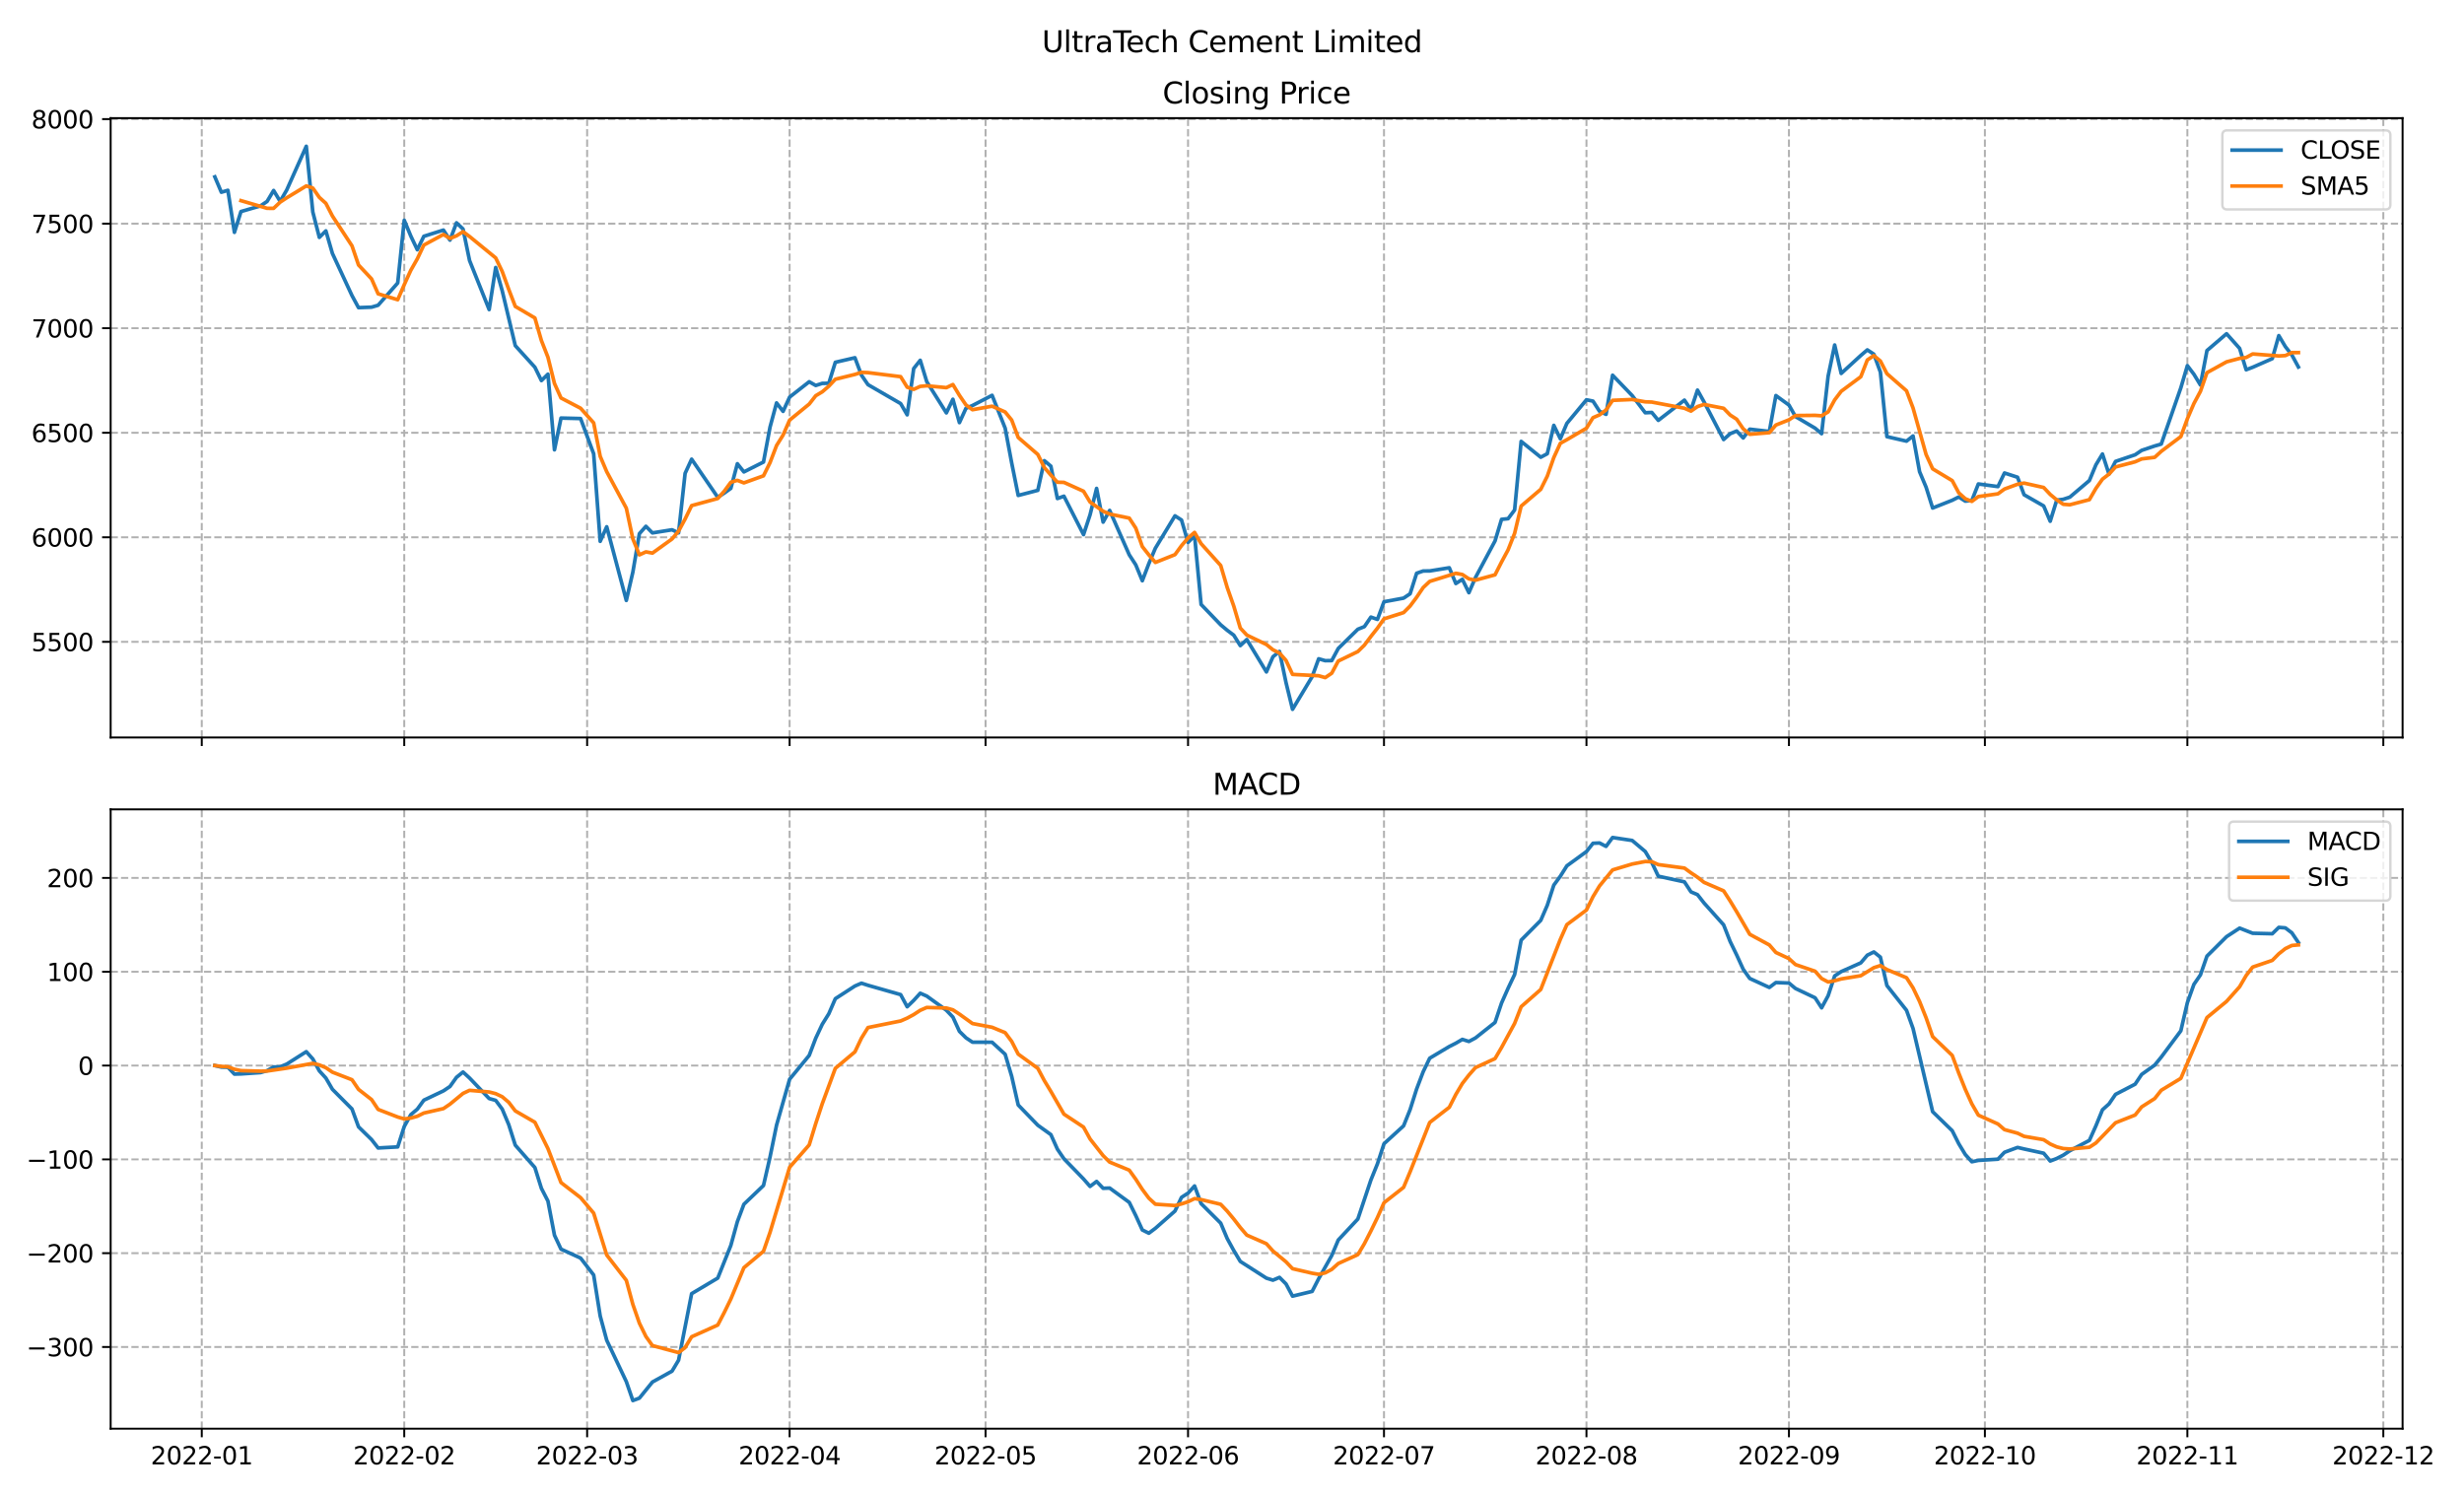 <?xml version="1.0" encoding="utf-8" standalone="no"?>
<!DOCTYPE svg PUBLIC "-//W3C//DTD SVG 1.1//EN"
  "http://www.w3.org/Graphics/SVG/1.1/DTD/svg11.dtd">
<svg xmlns:xlink="http://www.w3.org/1999/xlink" width="1008pt" height="612pt" viewBox="0 0 1008 612" xmlns="http://www.w3.org/2000/svg" version="1.1">
 <defs>
  <style type="text/css">*{stroke-linejoin: round; stroke-linecap: butt}</style>
 </defs>
 <g id="figure_1">
  <g id="patch_1">
   <path d="M 0 612 
L 1008 612 
L 1008 0 
L 0 0 
z
" style="fill: #ffffff"/>
  </g>
  <g id="axes_1">
   <g id="patch_2">
    <path d="M 45.267 301.718 
L 982.876 301.718 
L 982.876 48.332 
L 45.267 48.332 
z
" style="fill: #ffffff"/>
   </g>
   <g id="matplotlib.axis_1">
    <g id="xtick_1">
     <g id="line2d_1">
      <path d="M 82.542 301.718 
L 82.542 48.332 
" clip-path="url(#p8698ab5e16)" style="fill: none; stroke-dasharray: 2.96,1.28; stroke-dashoffset: 0; stroke: #b0b0b0; stroke-width: 0.8"/>
     </g>
     <g id="line2d_2">
      <defs>
       <path id="mfa4522238b" d="M 0 0 
L 0 3.5 
" style="stroke: #000000; stroke-width: 0.8"/>
      </defs>
      <g>
       <use xlink:href="#mfa4522238b" x="82.542" y="301.718" style="stroke: #000000; stroke-width: 0.8"/>
      </g>
     </g>
    </g>
    <g id="xtick_2">
     <g id="line2d_3">
      <path d="M 165.374 301.718 
L 165.374 48.332 
" clip-path="url(#p8698ab5e16)" style="fill: none; stroke-dasharray: 2.96,1.28; stroke-dashoffset: 0; stroke: #b0b0b0; stroke-width: 0.8"/>
     </g>
     <g id="line2d_4">
      <g>
       <use xlink:href="#mfa4522238b" x="165.374" y="301.718" style="stroke: #000000; stroke-width: 0.8"/>
      </g>
     </g>
    </g>
    <g id="xtick_3">
     <g id="line2d_5">
      <path d="M 240.19 301.718 
L 240.19 48.332 
" clip-path="url(#p8698ab5e16)" style="fill: none; stroke-dasharray: 2.96,1.28; stroke-dashoffset: 0; stroke: #b0b0b0; stroke-width: 0.8"/>
     </g>
     <g id="line2d_6">
      <g>
       <use xlink:href="#mfa4522238b" x="240.19" y="301.718" style="stroke: #000000; stroke-width: 0.8"/>
      </g>
     </g>
    </g>
    <g id="xtick_4">
     <g id="line2d_7">
      <path d="M 323.023 301.718 
L 323.023 48.332 
" clip-path="url(#p8698ab5e16)" style="fill: none; stroke-dasharray: 2.96,1.28; stroke-dashoffset: 0; stroke: #b0b0b0; stroke-width: 0.8"/>
     </g>
     <g id="line2d_8">
      <g>
       <use xlink:href="#mfa4522238b" x="323.023" y="301.718" style="stroke: #000000; stroke-width: 0.8"/>
      </g>
     </g>
    </g>
    <g id="xtick_5">
     <g id="line2d_9">
      <path d="M 403.183 301.718 
L 403.183 48.332 
" clip-path="url(#p8698ab5e16)" style="fill: none; stroke-dasharray: 2.96,1.28; stroke-dashoffset: 0; stroke: #b0b0b0; stroke-width: 0.8"/>
     </g>
     <g id="line2d_10">
      <g>
       <use xlink:href="#mfa4522238b" x="403.183" y="301.718" style="stroke: #000000; stroke-width: 0.8"/>
      </g>
     </g>
    </g>
    <g id="xtick_6">
     <g id="line2d_11">
      <path d="M 486.016 301.718 
L 486.016 48.332 
" clip-path="url(#p8698ab5e16)" style="fill: none; stroke-dasharray: 2.96,1.28; stroke-dashoffset: 0; stroke: #b0b0b0; stroke-width: 0.8"/>
     </g>
     <g id="line2d_12">
      <g>
       <use xlink:href="#mfa4522238b" x="486.016" y="301.718" style="stroke: #000000; stroke-width: 0.8"/>
      </g>
     </g>
    </g>
    <g id="xtick_7">
     <g id="line2d_13">
      <path d="M 566.176 301.718 
L 566.176 48.332 
" clip-path="url(#p8698ab5e16)" style="fill: none; stroke-dasharray: 2.96,1.28; stroke-dashoffset: 0; stroke: #b0b0b0; stroke-width: 0.8"/>
     </g>
     <g id="line2d_14">
      <g>
       <use xlink:href="#mfa4522238b" x="566.176" y="301.718" style="stroke: #000000; stroke-width: 0.8"/>
      </g>
     </g>
    </g>
    <g id="xtick_8">
     <g id="line2d_15">
      <path d="M 649.008 301.718 
L 649.008 48.332 
" clip-path="url(#p8698ab5e16)" style="fill: none; stroke-dasharray: 2.96,1.28; stroke-dashoffset: 0; stroke: #b0b0b0; stroke-width: 0.8"/>
     </g>
     <g id="line2d_16">
      <g>
       <use xlink:href="#mfa4522238b" x="649.008" y="301.718" style="stroke: #000000; stroke-width: 0.8"/>
      </g>
     </g>
    </g>
    <g id="xtick_9">
     <g id="line2d_17">
      <path d="M 731.841 301.718 
L 731.841 48.332 
" clip-path="url(#p8698ab5e16)" style="fill: none; stroke-dasharray: 2.96,1.28; stroke-dashoffset: 0; stroke: #b0b0b0; stroke-width: 0.8"/>
     </g>
     <g id="line2d_18">
      <g>
       <use xlink:href="#mfa4522238b" x="731.841" y="301.718" style="stroke: #000000; stroke-width: 0.8"/>
      </g>
     </g>
    </g>
    <g id="xtick_10">
     <g id="line2d_19">
      <path d="M 812.001 301.718 
L 812.001 48.332 
" clip-path="url(#p8698ab5e16)" style="fill: none; stroke-dasharray: 2.96,1.28; stroke-dashoffset: 0; stroke: #b0b0b0; stroke-width: 0.8"/>
     </g>
     <g id="line2d_20">
      <g>
       <use xlink:href="#mfa4522238b" x="812.001" y="301.718" style="stroke: #000000; stroke-width: 0.8"/>
      </g>
     </g>
    </g>
    <g id="xtick_11">
     <g id="line2d_21">
      <path d="M 894.833 301.718 
L 894.833 48.332 
" clip-path="url(#p8698ab5e16)" style="fill: none; stroke-dasharray: 2.96,1.28; stroke-dashoffset: 0; stroke: #b0b0b0; stroke-width: 0.8"/>
     </g>
     <g id="line2d_22">
      <g>
       <use xlink:href="#mfa4522238b" x="894.833" y="301.718" style="stroke: #000000; stroke-width: 0.8"/>
      </g>
     </g>
    </g>
    <g id="xtick_12">
     <g id="line2d_23">
      <path d="M 974.994 301.718 
L 974.994 48.332 
" clip-path="url(#p8698ab5e16)" style="fill: none; stroke-dasharray: 2.96,1.28; stroke-dashoffset: 0; stroke: #b0b0b0; stroke-width: 0.8"/>
     </g>
     <g id="line2d_24">
      <g>
       <use xlink:href="#mfa4522238b" x="974.994" y="301.718" style="stroke: #000000; stroke-width: 0.8"/>
      </g>
     </g>
    </g>
   </g>
   <g id="matplotlib.axis_2">
    <g id="ytick_1">
     <g id="line2d_25">
      <path d="M 45.267 262.595 
L 982.876 262.595 
" clip-path="url(#p8698ab5e16)" style="fill: none; stroke-dasharray: 2.96,1.28; stroke-dashoffset: 0; stroke: #b0b0b0; stroke-width: 0.8"/>
     </g>
     <g id="line2d_26">
      <defs>
       <path id="m628f6deb9b" d="M 0 0 
L -3.5 0 
" style="stroke: #000000; stroke-width: 0.8"/>
      </defs>
      <g>
       <use xlink:href="#m628f6deb9b" x="45.267" y="262.595" style="stroke: #000000; stroke-width: 0.8"/>
      </g>
     </g>
     <g id="text_1">
      <!-- 5500 -->
      <g transform="translate(12.817 266.395)scale(0.1 -0.1)">
       <defs>
        <path id="DejaVuSans-35" d="M 691 4666 
L 3169 4666 
L 3169 4134 
L 1269 4134 
L 1269 2991 
Q 1406 3038 1543 3061 
Q 1681 3084 1819 3084 
Q 2600 3084 3056 2656 
Q 3513 2228 3513 1497 
Q 3513 744 3044 326 
Q 2575 -91 1722 -91 
Q 1428 -91 1123 -41 
Q 819 9 494 109 
L 494 744 
Q 775 591 1075 516 
Q 1375 441 1709 441 
Q 2250 441 2565 725 
Q 2881 1009 2881 1497 
Q 2881 1984 2565 2268 
Q 2250 2553 1709 2553 
Q 1456 2553 1204 2497 
Q 953 2441 691 2322 
L 691 4666 
z
" transform="scale(0.016)"/>
        <path id="DejaVuSans-30" d="M 2034 4250 
Q 1547 4250 1301 3770 
Q 1056 3291 1056 2328 
Q 1056 1369 1301 889 
Q 1547 409 2034 409 
Q 2525 409 2770 889 
Q 3016 1369 3016 2328 
Q 3016 3291 2770 3770 
Q 2525 4250 2034 4250 
z
M 2034 4750 
Q 2819 4750 3233 4129 
Q 3647 3509 3647 2328 
Q 3647 1150 3233 529 
Q 2819 -91 2034 -91 
Q 1250 -91 836 529 
Q 422 1150 422 2328 
Q 422 3509 836 4129 
Q 1250 4750 2034 4750 
z
" transform="scale(0.016)"/>
       </defs>
       <use xlink:href="#DejaVuSans-35"/>
       <use xlink:href="#DejaVuSans-35" x="63.623"/>
       <use xlink:href="#DejaVuSans-30" x="127.246"/>
       <use xlink:href="#DejaVuSans-30" x="190.869"/>
      </g>
     </g>
    </g>
    <g id="ytick_2">
     <g id="line2d_27">
      <path d="M 45.267 219.824 
L 982.876 219.824 
" clip-path="url(#p8698ab5e16)" style="fill: none; stroke-dasharray: 2.96,1.28; stroke-dashoffset: 0; stroke: #b0b0b0; stroke-width: 0.8"/>
     </g>
     <g id="line2d_28">
      <g>
       <use xlink:href="#m628f6deb9b" x="45.267" y="219.824" style="stroke: #000000; stroke-width: 0.8"/>
      </g>
     </g>
     <g id="text_2">
      <!-- 6000 -->
      <g transform="translate(12.817 223.623)scale(0.1 -0.1)">
       <defs>
        <path id="DejaVuSans-36" d="M 2113 2584 
Q 1688 2584 1439 2293 
Q 1191 2003 1191 1497 
Q 1191 994 1439 701 
Q 1688 409 2113 409 
Q 2538 409 2786 701 
Q 3034 994 3034 1497 
Q 3034 2003 2786 2293 
Q 2538 2584 2113 2584 
z
M 3366 4563 
L 3366 3988 
Q 3128 4100 2886 4159 
Q 2644 4219 2406 4219 
Q 1781 4219 1451 3797 
Q 1122 3375 1075 2522 
Q 1259 2794 1537 2939 
Q 1816 3084 2150 3084 
Q 2853 3084 3261 2657 
Q 3669 2231 3669 1497 
Q 3669 778 3244 343 
Q 2819 -91 2113 -91 
Q 1303 -91 875 529 
Q 447 1150 447 2328 
Q 447 3434 972 4092 
Q 1497 4750 2381 4750 
Q 2619 4750 2861 4703 
Q 3103 4656 3366 4563 
z
" transform="scale(0.016)"/>
       </defs>
       <use xlink:href="#DejaVuSans-36"/>
       <use xlink:href="#DejaVuSans-30" x="63.623"/>
       <use xlink:href="#DejaVuSans-30" x="127.246"/>
       <use xlink:href="#DejaVuSans-30" x="190.869"/>
      </g>
     </g>
    </g>
    <g id="ytick_3">
     <g id="line2d_29">
      <path d="M 45.267 177.052 
L 982.876 177.052 
" clip-path="url(#p8698ab5e16)" style="fill: none; stroke-dasharray: 2.96,1.28; stroke-dashoffset: 0; stroke: #b0b0b0; stroke-width: 0.8"/>
     </g>
     <g id="line2d_30">
      <g>
       <use xlink:href="#m628f6deb9b" x="45.267" y="177.052" style="stroke: #000000; stroke-width: 0.8"/>
      </g>
     </g>
     <g id="text_3">
      <!-- 6500 -->
      <g transform="translate(12.817 180.851)scale(0.1 -0.1)">
       <use xlink:href="#DejaVuSans-36"/>
       <use xlink:href="#DejaVuSans-35" x="63.623"/>
       <use xlink:href="#DejaVuSans-30" x="127.246"/>
       <use xlink:href="#DejaVuSans-30" x="190.869"/>
      </g>
     </g>
    </g>
    <g id="ytick_4">
     <g id="line2d_31">
      <path d="M 45.267 134.281 
L 982.876 134.281 
" clip-path="url(#p8698ab5e16)" style="fill: none; stroke-dasharray: 2.96,1.28; stroke-dashoffset: 0; stroke: #b0b0b0; stroke-width: 0.8"/>
     </g>
     <g id="line2d_32">
      <g>
       <use xlink:href="#m628f6deb9b" x="45.267" y="134.281" style="stroke: #000000; stroke-width: 0.8"/>
      </g>
     </g>
     <g id="text_4">
      <!-- 7000 -->
      <g transform="translate(12.817 138.08)scale(0.1 -0.1)">
       <defs>
        <path id="DejaVuSans-37" d="M 525 4666 
L 3525 4666 
L 3525 4397 
L 1831 0 
L 1172 0 
L 2766 4134 
L 525 4134 
L 525 4666 
z
" transform="scale(0.016)"/>
       </defs>
       <use xlink:href="#DejaVuSans-37"/>
       <use xlink:href="#DejaVuSans-30" x="63.623"/>
       <use xlink:href="#DejaVuSans-30" x="127.246"/>
       <use xlink:href="#DejaVuSans-30" x="190.869"/>
      </g>
     </g>
    </g>
    <g id="ytick_5">
     <g id="line2d_33">
      <path d="M 45.267 91.509 
L 982.876 91.509 
" clip-path="url(#p8698ab5e16)" style="fill: none; stroke-dasharray: 2.96,1.28; stroke-dashoffset: 0; stroke: #b0b0b0; stroke-width: 0.8"/>
     </g>
     <g id="line2d_34">
      <g>
       <use xlink:href="#m628f6deb9b" x="45.267" y="91.509" style="stroke: #000000; stroke-width: 0.8"/>
      </g>
     </g>
     <g id="text_5">
      <!-- 7500 -->
      <g transform="translate(12.817 95.308)scale(0.1 -0.1)">
       <use xlink:href="#DejaVuSans-37"/>
       <use xlink:href="#DejaVuSans-35" x="63.623"/>
       <use xlink:href="#DejaVuSans-30" x="127.246"/>
       <use xlink:href="#DejaVuSans-30" x="190.869"/>
      </g>
     </g>
    </g>
    <g id="ytick_6">
     <g id="line2d_35">
      <path d="M 45.267 48.737 
L 982.876 48.737 
" clip-path="url(#p8698ab5e16)" style="fill: none; stroke-dasharray: 2.96,1.28; stroke-dashoffset: 0; stroke: #b0b0b0; stroke-width: 0.8"/>
     </g>
     <g id="line2d_36">
      <g>
       <use xlink:href="#m628f6deb9b" x="45.267" y="48.737" style="stroke: #000000; stroke-width: 0.8"/>
      </g>
     </g>
     <g id="text_6">
      <!-- 8000 -->
      <g transform="translate(12.817 52.537)scale(0.1 -0.1)">
       <defs>
        <path id="DejaVuSans-38" d="M 2034 2216 
Q 1584 2216 1326 1975 
Q 1069 1734 1069 1313 
Q 1069 891 1326 650 
Q 1584 409 2034 409 
Q 2484 409 2743 651 
Q 3003 894 3003 1313 
Q 3003 1734 2745 1975 
Q 2488 2216 2034 2216 
z
M 1403 2484 
Q 997 2584 770 2862 
Q 544 3141 544 3541 
Q 544 4100 942 4425 
Q 1341 4750 2034 4750 
Q 2731 4750 3128 4425 
Q 3525 4100 3525 3541 
Q 3525 3141 3298 2862 
Q 3072 2584 2669 2484 
Q 3125 2378 3379 2068 
Q 3634 1759 3634 1313 
Q 3634 634 3220 271 
Q 2806 -91 2034 -91 
Q 1263 -91 848 271 
Q 434 634 434 1313 
Q 434 1759 690 2068 
Q 947 2378 1403 2484 
z
M 1172 3481 
Q 1172 3119 1398 2916 
Q 1625 2713 2034 2713 
Q 2441 2713 2670 2916 
Q 2900 3119 2900 3481 
Q 2900 3844 2670 4047 
Q 2441 4250 2034 4250 
Q 1625 4250 1398 4047 
Q 1172 3844 1172 3481 
z
" transform="scale(0.016)"/>
       </defs>
       <use xlink:href="#DejaVuSans-38"/>
       <use xlink:href="#DejaVuSans-30" x="63.623"/>
       <use xlink:href="#DejaVuSans-30" x="127.246"/>
       <use xlink:href="#DejaVuSans-30" x="190.869"/>
      </g>
     </g>
    </g>
   </g>
   <g id="line2d_37">
    <path d="M 87.886 72.356 
L 90.558 78.648 
L 93.23 77.861 
L 95.902 95.055 
L 98.574 86.552 
L 106.59 84.225 
L 109.262 82.416 
L 111.934 77.933 
L 114.606 82.373 
L 117.278 77.775 
L 125.294 59.849 
L 127.966 86.727 
L 130.638 97.121 
L 133.31 94.46 
L 135.982 103.686 
L 143.998 120.936 
L 146.67 125.867 
L 152.014 125.666 
L 154.686 124.884 
L 162.702 115.769 
L 165.374 90.119 
L 168.046 96.556 
L 170.718 102.172 
L 173.39 96.672 
L 181.406 94.131 
L 184.078 98.237 
L 186.75 91.163 
L 189.422 93.69 
L 192.094 106.599 
L 200.11 126.659 
L 202.782 109.447 
L 205.454 118.977 
L 210.798 141.415 
L 218.814 150.239 
L 221.486 155.705 
L 224.158 153.083 
L 226.83 184.028 
L 229.502 171.043 
L 237.518 171.244 
L 242.862 185.662 
L 245.534 221.475 
L 248.206 215.521 
L 256.223 245.649 
L 258.895 234.071 
L 261.567 218.34 
L 264.239 215.329 
L 266.911 218.027 
L 274.927 216.753 
L 277.599 218.006 
L 280.271 193.656 
L 282.943 187.865 
L 293.631 203.464 
L 296.303 201.723 
L 298.975 199.807 
L 301.647 189.725 
L 304.319 193.074 
L 312.335 189.033 
L 315.007 174.777 
L 317.679 164.845 
L 320.351 168.301 
L 323.023 162.463 
L 331.039 156.188 
L 333.711 157.707 
L 336.383 156.851 
L 339.055 156.808 
L 341.727 148.224 
L 349.743 146.364 
L 352.415 153.481 
L 355.087 157.373 
L 368.447 165.11 
L 371.119 169.721 
L 373.791 150.778 
L 376.463 147.411 
L 379.135 156.171 
L 387.151 168.921 
L 389.823 163.348 
L 392.495 172.908 
L 395.167 167.048 
L 397.839 165.91 
L 405.855 161.74 
L 411.199 175.175 
L 413.871 189.396 
L 416.543 202.698 
L 424.559 200.611 
L 427.231 188.477 
L 429.903 190.722 
L 432.575 203.96 
L 435.247 203.01 
L 443.263 218.729 
L 445.935 210.607 
L 448.607 199.828 
L 451.279 213.613 
L 453.951 208.819 
L 461.967 226.984 
L 464.639 231.111 
L 467.311 237.6 
L 469.983 230.581 
L 472.655 224.272 
L 480.671 211.043 
L 483.344 212.758 
L 486.016 221.907 
L 488.688 219.152 
L 491.36 247.296 
L 499.376 255.637 
L 502.048 257.873 
L 504.72 259.871 
L 507.392 264.144 
L 510.064 261.65 
L 518.08 274.901 
L 520.752 268.703 
L 523.424 266.518 
L 526.096 279.255 
L 528.768 290.2 
L 536.784 276.856 
L 539.456 269.533 
L 542.128 270.299 
L 544.8 270.269 
L 547.472 265.307 
L 555.488 257.441 
L 558.16 256.372 
L 560.832 252.476 
L 563.504 253.417 
L 566.176 246.197 
L 574.192 244.713 
L 576.864 242.925 
L 579.536 234.533 
L 582.208 233.609 
L 584.88 233.588 
L 592.896 232.292 
L 595.568 238.742 
L 598.24 237.022 
L 600.912 242.489 
L 603.584 236.329 
L 611.6 221.329 
L 614.272 212.48 
L 616.944 212.21 
L 619.616 208.643 
L 622.288 180.585 
L 630.304 187.069 
L 632.976 185.636 
L 635.648 174.028 
L 638.32 179.512 
L 640.992 173.22 
L 649.008 163.566 
L 651.68 164.11 
L 654.352 168.267 
L 657.024 169.52 
L 659.696 153.511 
L 667.712 161.838 
L 673.056 168.87 
L 675.728 168.746 
L 678.4 171.98 
L 689.088 163.707 
L 691.76 167.655 
L 694.432 159.606 
L 697.104 164.43 
L 705.12 179.832 
L 707.792 177.446 
L 710.465 176.338 
L 713.137 179.187 
L 715.809 175.585 
L 723.825 176.513 
L 726.497 161.838 
L 731.841 165.718 
L 734.513 170.423 
L 742.529 175.175 
L 745.201 177.437 
L 747.873 153.887 
L 750.545 141.154 
L 753.217 152.788 
L 761.233 145.435 
L 763.905 143.151 
L 766.577 144.909 
L 769.249 152.24 
L 771.921 178.643 
L 779.937 180.487 
L 782.609 178.365 
L 785.281 192.985 
L 787.953 199.345 
L 790.625 207.852 
L 798.641 204.674 
L 801.313 203.327 
L 803.985 205.029 
L 806.657 204.777 
L 809.329 198.002 
L 817.345 199.075 
L 820.017 193.515 
L 825.361 195.252 
L 828.033 202.416 
L 836.049 207.001 
L 838.721 213.258 
L 841.393 204.623 
L 844.065 204.276 
L 846.737 203.4 
L 854.753 196.599 
L 857.425 190.162 
L 860.097 185.743 
L 862.769 193.964 
L 865.441 188.78 
L 873.457 186.068 
L 876.129 184.264 
L 881.473 182.459 
L 884.145 181.684 
L 892.161 158.665 
L 894.833 149.601 
L 897.505 153.109 
L 900.177 157.527 
L 902.849 143.429 
L 910.865 136.547 
L 916.209 142.536 
L 918.881 151.278 
L 921.553 150.26 
L 929.569 146.736 
L 932.241 137.313 
L 934.913 141.808 
L 937.586 145.243 
L 940.258 150.153 
L 940.258 150.153 
" clip-path="url(#p8698ab5e16)" style="fill: none; stroke: #1f77b4; stroke-width: 1.5; stroke-linecap: square"/>
   </g>
   <g id="line2d_38">
    <path d="M 98.574 82.094 
L 109.262 85.222 
L 111.934 85.236 
L 114.606 82.7 
L 117.278 80.944 
L 125.294 76.069 
L 127.966 76.932 
L 130.638 80.769 
L 133.31 83.186 
L 135.982 88.369 
L 143.998 100.586 
L 146.67 108.414 
L 152.014 114.123 
L 154.686 120.208 
L 162.702 122.624 
L 165.374 116.461 
L 168.046 110.599 
L 170.718 105.9 
L 173.39 100.257 
L 181.406 95.93 
L 184.078 97.553 
L 186.75 96.475 
L 189.422 94.778 
L 192.094 96.764 
L 202.782 105.512 
L 205.454 111.074 
L 208.126 118.406 
L 210.798 125.37 
L 218.814 130.086 
L 221.486 139.337 
L 224.158 146.158 
L 226.83 156.894 
L 229.502 162.82 
L 237.518 167.021 
L 242.862 173.012 
L 245.534 186.69 
L 248.206 192.989 
L 256.223 207.91 
L 258.895 220.476 
L 261.567 227.011 
L 264.239 225.782 
L 266.911 226.283 
L 274.927 220.504 
L 277.599 217.291 
L 280.271 212.354 
L 282.943 206.861 
L 293.631 203.949 
L 296.303 200.943 
L 298.975 197.303 
L 301.647 196.517 
L 304.319 197.559 
L 312.335 194.672 
L 315.007 189.283 
L 317.679 182.291 
L 320.351 178.006 
L 323.023 171.884 
L 331.039 165.315 
L 333.711 161.901 
L 336.383 160.302 
L 339.055 158.003 
L 341.727 155.156 
L 349.743 153.191 
L 352.415 152.346 
L 355.087 152.45 
L 368.447 154.11 
L 371.119 158.41 
L 373.791 159.293 
L 376.463 158.079 
L 379.135 157.838 
L 387.151 158.601 
L 389.823 157.326 
L 392.495 161.752 
L 395.167 165.679 
L 397.839 167.627 
L 405.855 166.191 
L 411.199 168.556 
L 413.871 171.854 
L 416.543 178.984 
L 424.559 185.924 
L 427.231 191.271 
L 429.903 194.381 
L 432.575 197.293 
L 435.247 197.356 
L 443.263 200.98 
L 445.935 205.406 
L 451.279 209.157 
L 453.951 210.319 
L 461.967 211.97 
L 464.639 216.071 
L 467.311 223.625 
L 469.983 227.019 
L 472.655 230.11 
L 480.671 226.921 
L 483.344 223.251 
L 486.016 220.112 
L 488.688 217.826 
L 491.36 222.431 
L 499.376 231.35 
L 502.048 240.373 
L 504.72 247.966 
L 507.392 256.964 
L 510.064 259.835 
L 518.08 263.688 
L 520.752 265.854 
L 523.424 267.183 
L 526.096 270.205 
L 528.768 275.915 
L 539.456 276.472 
L 542.128 277.228 
L 544.8 275.431 
L 547.472 270.453 
L 555.488 266.57 
L 558.16 263.938 
L 560.832 260.373 
L 563.504 257.003 
L 566.176 253.181 
L 574.192 250.635 
L 576.864 247.945 
L 579.536 244.357 
L 582.208 240.395 
L 584.88 237.873 
L 595.568 234.553 
L 598.24 235.051 
L 600.912 236.826 
L 603.584 237.375 
L 611.6 235.182 
L 614.272 229.93 
L 616.944 224.968 
L 619.616 218.199 
L 622.288 207.05 
L 630.304 200.198 
L 632.976 194.829 
L 635.648 187.193 
L 638.32 181.366 
L 640.992 179.893 
L 649.008 175.193 
L 651.68 170.887 
L 654.352 169.735 
L 657.024 167.737 
L 659.696 163.795 
L 667.712 163.449 
L 673.056 164.401 
L 675.728 164.497 
L 689.088 167.028 
L 691.76 168.192 
L 694.432 166.339 
L 697.104 165.476 
L 705.12 167.046 
L 707.792 169.794 
L 710.465 171.53 
L 713.137 175.447 
L 715.809 177.678 
L 723.825 177.014 
L 726.497 173.892 
L 731.841 171.768 
L 734.513 170.015 
L 742.529 169.933 
L 745.201 170.118 
L 747.873 168.528 
L 750.545 163.615 
L 753.217 160.088 
L 761.233 154.14 
L 763.905 147.283 
L 766.577 145.488 
L 769.249 147.705 
L 771.921 152.876 
L 779.937 159.886 
L 782.609 166.929 
L 787.953 185.965 
L 790.625 191.807 
L 798.641 196.644 
L 801.313 201.636 
L 803.985 204.045 
L 806.657 205.132 
L 809.329 203.162 
L 817.345 202.042 
L 820.017 200.08 
L 825.361 198.124 
L 828.033 197.652 
L 836.049 199.452 
L 838.721 202.288 
L 841.393 204.51 
L 844.065 206.315 
L 846.737 206.512 
L 854.753 204.431 
L 857.425 199.812 
L 860.097 196.036 
L 862.769 193.974 
L 865.441 191.05 
L 873.457 188.944 
L 876.129 187.764 
L 881.473 187.107 
L 884.145 184.651 
L 892.161 178.628 
L 894.833 171.335 
L 897.505 165.104 
L 900.177 160.117 
L 902.849 152.466 
L 910.865 148.043 
L 916.209 146.63 
L 918.881 146.263 
L 921.553 144.81 
L 932.241 145.624 
L 934.913 145.479 
L 937.586 144.272 
L 940.258 144.251 
L 940.258 144.251 
" clip-path="url(#p8698ab5e16)" style="fill: none; stroke: #ff7f0e; stroke-width: 1.5; stroke-linecap: square"/>
   </g>
   <g id="patch_3">
    <path d="M 45.267 301.718 
L 45.267 48.332 
" style="fill: none; stroke: #000000; stroke-width: 0.8; stroke-linejoin: miter; stroke-linecap: square"/>
   </g>
   <g id="patch_4">
    <path d="M 982.876 301.718 
L 982.876 48.332 
" style="fill: none; stroke: #000000; stroke-width: 0.8; stroke-linejoin: miter; stroke-linecap: square"/>
   </g>
   <g id="patch_5">
    <path d="M 45.267 301.718 
L 982.876 301.718 
" style="fill: none; stroke: #000000; stroke-width: 0.8; stroke-linejoin: miter; stroke-linecap: square"/>
   </g>
   <g id="patch_6">
    <path d="M 45.267 48.332 
L 982.876 48.332 
" style="fill: none; stroke: #000000; stroke-width: 0.8; stroke-linejoin: miter; stroke-linecap: square"/>
   </g>
   <g id="text_7">
    <!-- Closing Price -->
    <g transform="translate(475.596 42.332)scale(0.12 -0.12)">
     <defs>
      <path id="DejaVuSans-43" d="M 4122 4306 
L 4122 3641 
Q 3803 3938 3442 4084 
Q 3081 4231 2675 4231 
Q 1875 4231 1450 3742 
Q 1025 3253 1025 2328 
Q 1025 1406 1450 917 
Q 1875 428 2675 428 
Q 3081 428 3442 575 
Q 3803 722 4122 1019 
L 4122 359 
Q 3791 134 3420 21 
Q 3050 -91 2638 -91 
Q 1578 -91 968 557 
Q 359 1206 359 2328 
Q 359 3453 968 4101 
Q 1578 4750 2638 4750 
Q 3056 4750 3426 4639 
Q 3797 4528 4122 4306 
z
" transform="scale(0.016)"/>
      <path id="DejaVuSans-6c" d="M 603 4863 
L 1178 4863 
L 1178 0 
L 603 0 
L 603 4863 
z
" transform="scale(0.016)"/>
      <path id="DejaVuSans-6f" d="M 1959 3097 
Q 1497 3097 1228 2736 
Q 959 2375 959 1747 
Q 959 1119 1226 758 
Q 1494 397 1959 397 
Q 2419 397 2687 759 
Q 2956 1122 2956 1747 
Q 2956 2369 2687 2733 
Q 2419 3097 1959 3097 
z
M 1959 3584 
Q 2709 3584 3137 3096 
Q 3566 2609 3566 1747 
Q 3566 888 3137 398 
Q 2709 -91 1959 -91 
Q 1206 -91 779 398 
Q 353 888 353 1747 
Q 353 2609 779 3096 
Q 1206 3584 1959 3584 
z
" transform="scale(0.016)"/>
      <path id="DejaVuSans-73" d="M 2834 3397 
L 2834 2853 
Q 2591 2978 2328 3040 
Q 2066 3103 1784 3103 
Q 1356 3103 1142 2972 
Q 928 2841 928 2578 
Q 928 2378 1081 2264 
Q 1234 2150 1697 2047 
L 1894 2003 
Q 2506 1872 2764 1633 
Q 3022 1394 3022 966 
Q 3022 478 2636 193 
Q 2250 -91 1575 -91 
Q 1294 -91 989 -36 
Q 684 19 347 128 
L 347 722 
Q 666 556 975 473 
Q 1284 391 1588 391 
Q 1994 391 2212 530 
Q 2431 669 2431 922 
Q 2431 1156 2273 1281 
Q 2116 1406 1581 1522 
L 1381 1569 
Q 847 1681 609 1914 
Q 372 2147 372 2553 
Q 372 3047 722 3315 
Q 1072 3584 1716 3584 
Q 2034 3584 2315 3537 
Q 2597 3491 2834 3397 
z
" transform="scale(0.016)"/>
      <path id="DejaVuSans-69" d="M 603 3500 
L 1178 3500 
L 1178 0 
L 603 0 
L 603 3500 
z
M 603 4863 
L 1178 4863 
L 1178 4134 
L 603 4134 
L 603 4863 
z
" transform="scale(0.016)"/>
      <path id="DejaVuSans-6e" d="M 3513 2113 
L 3513 0 
L 2938 0 
L 2938 2094 
Q 2938 2591 2744 2837 
Q 2550 3084 2163 3084 
Q 1697 3084 1428 2787 
Q 1159 2491 1159 1978 
L 1159 0 
L 581 0 
L 581 3500 
L 1159 3500 
L 1159 2956 
Q 1366 3272 1645 3428 
Q 1925 3584 2291 3584 
Q 2894 3584 3203 3211 
Q 3513 2838 3513 2113 
z
" transform="scale(0.016)"/>
      <path id="DejaVuSans-67" d="M 2906 1791 
Q 2906 2416 2648 2759 
Q 2391 3103 1925 3103 
Q 1463 3103 1205 2759 
Q 947 2416 947 1791 
Q 947 1169 1205 825 
Q 1463 481 1925 481 
Q 2391 481 2648 825 
Q 2906 1169 2906 1791 
z
M 3481 434 
Q 3481 -459 3084 -895 
Q 2688 -1331 1869 -1331 
Q 1566 -1331 1297 -1286 
Q 1028 -1241 775 -1147 
L 775 -588 
Q 1028 -725 1275 -790 
Q 1522 -856 1778 -856 
Q 2344 -856 2625 -561 
Q 2906 -266 2906 331 
L 2906 616 
Q 2728 306 2450 153 
Q 2172 0 1784 0 
Q 1141 0 747 490 
Q 353 981 353 1791 
Q 353 2603 747 3093 
Q 1141 3584 1784 3584 
Q 2172 3584 2450 3431 
Q 2728 3278 2906 2969 
L 2906 3500 
L 3481 3500 
L 3481 434 
z
" transform="scale(0.016)"/>
      <path id="DejaVuSans-20" transform="scale(0.016)"/>
      <path id="DejaVuSans-50" d="M 1259 4147 
L 1259 2394 
L 2053 2394 
Q 2494 2394 2734 2622 
Q 2975 2850 2975 3272 
Q 2975 3691 2734 3919 
Q 2494 4147 2053 4147 
L 1259 4147 
z
M 628 4666 
L 2053 4666 
Q 2838 4666 3239 4311 
Q 3641 3956 3641 3272 
Q 3641 2581 3239 2228 
Q 2838 1875 2053 1875 
L 1259 1875 
L 1259 0 
L 628 0 
L 628 4666 
z
" transform="scale(0.016)"/>
      <path id="DejaVuSans-72" d="M 2631 2963 
Q 2534 3019 2420 3045 
Q 2306 3072 2169 3072 
Q 1681 3072 1420 2755 
Q 1159 2438 1159 1844 
L 1159 0 
L 581 0 
L 581 3500 
L 1159 3500 
L 1159 2956 
Q 1341 3275 1631 3429 
Q 1922 3584 2338 3584 
Q 2397 3584 2469 3576 
Q 2541 3569 2628 3553 
L 2631 2963 
z
" transform="scale(0.016)"/>
      <path id="DejaVuSans-63" d="M 3122 3366 
L 3122 2828 
Q 2878 2963 2633 3030 
Q 2388 3097 2138 3097 
Q 1578 3097 1268 2742 
Q 959 2388 959 1747 
Q 959 1106 1268 751 
Q 1578 397 2138 397 
Q 2388 397 2633 464 
Q 2878 531 3122 666 
L 3122 134 
Q 2881 22 2623 -34 
Q 2366 -91 2075 -91 
Q 1284 -91 818 406 
Q 353 903 353 1747 
Q 353 2603 823 3093 
Q 1294 3584 2113 3584 
Q 2378 3584 2631 3529 
Q 2884 3475 3122 3366 
z
" transform="scale(0.016)"/>
      <path id="DejaVuSans-65" d="M 3597 1894 
L 3597 1613 
L 953 1613 
Q 991 1019 1311 708 
Q 1631 397 2203 397 
Q 2534 397 2845 478 
Q 3156 559 3463 722 
L 3463 178 
Q 3153 47 2828 -22 
Q 2503 -91 2169 -91 
Q 1331 -91 842 396 
Q 353 884 353 1716 
Q 353 2575 817 3079 
Q 1281 3584 2069 3584 
Q 2775 3584 3186 3129 
Q 3597 2675 3597 1894 
z
M 3022 2063 
Q 3016 2534 2758 2815 
Q 2500 3097 2075 3097 
Q 1594 3097 1305 2825 
Q 1016 2553 972 2059 
L 3022 2063 
z
" transform="scale(0.016)"/>
     </defs>
     <use xlink:href="#DejaVuSans-43"/>
     <use xlink:href="#DejaVuSans-6c" x="69.824"/>
     <use xlink:href="#DejaVuSans-6f" x="97.607"/>
     <use xlink:href="#DejaVuSans-73" x="158.789"/>
     <use xlink:href="#DejaVuSans-69" x="210.889"/>
     <use xlink:href="#DejaVuSans-6e" x="238.672"/>
     <use xlink:href="#DejaVuSans-67" x="302.051"/>
     <use xlink:href="#DejaVuSans-20" x="365.527"/>
     <use xlink:href="#DejaVuSans-50" x="397.314"/>
     <use xlink:href="#DejaVuSans-72" x="455.867"/>
     <use xlink:href="#DejaVuSans-69" x="496.98"/>
     <use xlink:href="#DejaVuSans-63" x="524.764"/>
     <use xlink:href="#DejaVuSans-65" x="579.744"/>
    </g>
   </g>
   <g id="legend_1">
    <g id="patch_7">
     <path d="M 911.145 85.688 
L 975.876 85.688 
Q 977.876 85.688 977.876 83.688 
L 977.876 55.332 
Q 977.876 53.332 975.876 53.332 
L 911.145 53.332 
Q 909.145 53.332 909.145 55.332 
L 909.145 83.688 
Q 909.145 85.688 911.145 85.688 
z
" style="fill: #ffffff; opacity: 0.8; stroke: #cccccc; stroke-linejoin: miter"/>
    </g>
    <g id="line2d_39">
     <path d="M 913.145 61.43 
L 923.145 61.43 
L 933.145 61.43 
" style="fill: none; stroke: #1f77b4; stroke-width: 1.5; stroke-linecap: square"/>
    </g>
    <g id="text_8">
     <!-- CLOSE -->
     <g transform="translate(941.145 64.93)scale(0.1 -0.1)">
      <defs>
       <path id="DejaVuSans-4c" d="M 628 4666 
L 1259 4666 
L 1259 531 
L 3531 531 
L 3531 0 
L 628 0 
L 628 4666 
z
" transform="scale(0.016)"/>
       <path id="DejaVuSans-4f" d="M 2522 4238 
Q 1834 4238 1429 3725 
Q 1025 3213 1025 2328 
Q 1025 1447 1429 934 
Q 1834 422 2522 422 
Q 3209 422 3611 934 
Q 4013 1447 4013 2328 
Q 4013 3213 3611 3725 
Q 3209 4238 2522 4238 
z
M 2522 4750 
Q 3503 4750 4090 4092 
Q 4678 3434 4678 2328 
Q 4678 1225 4090 567 
Q 3503 -91 2522 -91 
Q 1538 -91 948 565 
Q 359 1222 359 2328 
Q 359 3434 948 4092 
Q 1538 4750 2522 4750 
z
" transform="scale(0.016)"/>
       <path id="DejaVuSans-53" d="M 3425 4513 
L 3425 3897 
Q 3066 4069 2747 4153 
Q 2428 4238 2131 4238 
Q 1616 4238 1336 4038 
Q 1056 3838 1056 3469 
Q 1056 3159 1242 3001 
Q 1428 2844 1947 2747 
L 2328 2669 
Q 3034 2534 3370 2195 
Q 3706 1856 3706 1288 
Q 3706 609 3251 259 
Q 2797 -91 1919 -91 
Q 1588 -91 1214 -16 
Q 841 59 441 206 
L 441 856 
Q 825 641 1194 531 
Q 1563 422 1919 422 
Q 2459 422 2753 634 
Q 3047 847 3047 1241 
Q 3047 1584 2836 1778 
Q 2625 1972 2144 2069 
L 1759 2144 
Q 1053 2284 737 2584 
Q 422 2884 422 3419 
Q 422 4038 858 4394 
Q 1294 4750 2059 4750 
Q 2388 4750 2728 4690 
Q 3069 4631 3425 4513 
z
" transform="scale(0.016)"/>
       <path id="DejaVuSans-45" d="M 628 4666 
L 3578 4666 
L 3578 4134 
L 1259 4134 
L 1259 2753 
L 3481 2753 
L 3481 2222 
L 1259 2222 
L 1259 531 
L 3634 531 
L 3634 0 
L 628 0 
L 628 4666 
z
" transform="scale(0.016)"/>
      </defs>
      <use xlink:href="#DejaVuSans-43"/>
      <use xlink:href="#DejaVuSans-4c" x="69.824"/>
      <use xlink:href="#DejaVuSans-4f" x="121.912"/>
      <use xlink:href="#DejaVuSans-53" x="200.623"/>
      <use xlink:href="#DejaVuSans-45" x="264.1"/>
     </g>
    </g>
    <g id="line2d_40">
     <path d="M 913.145 76.108 
L 923.145 76.108 
L 933.145 76.108 
" style="fill: none; stroke: #ff7f0e; stroke-width: 1.5; stroke-linecap: square"/>
    </g>
    <g id="text_9">
     <!-- SMA5 -->
     <g transform="translate(941.145 79.608)scale(0.1 -0.1)">
      <defs>
       <path id="DejaVuSans-4d" d="M 628 4666 
L 1569 4666 
L 2759 1491 
L 3956 4666 
L 4897 4666 
L 4897 0 
L 4281 0 
L 4281 4097 
L 3078 897 
L 2444 897 
L 1241 4097 
L 1241 0 
L 628 0 
L 628 4666 
z
" transform="scale(0.016)"/>
       <path id="DejaVuSans-41" d="M 2188 4044 
L 1331 1722 
L 3047 1722 
L 2188 4044 
z
M 1831 4666 
L 2547 4666 
L 4325 0 
L 3669 0 
L 3244 1197 
L 1141 1197 
L 716 0 
L 50 0 
L 1831 4666 
z
" transform="scale(0.016)"/>
      </defs>
      <use xlink:href="#DejaVuSans-53"/>
      <use xlink:href="#DejaVuSans-4d" x="63.477"/>
      <use xlink:href="#DejaVuSans-41" x="149.756"/>
      <use xlink:href="#DejaVuSans-35" x="218.164"/>
     </g>
    </g>
   </g>
  </g>
  <g id="axes_2">
   <g id="patch_8">
    <path d="M 45.267 584.522 
L 982.876 584.522 
L 982.876 331.136 
L 45.267 331.136 
z
" style="fill: #ffffff"/>
   </g>
   <g id="matplotlib.axis_3">
    <g id="xtick_13">
     <g id="line2d_41">
      <path d="M 82.542 584.522 
L 82.542 331.136 
" clip-path="url(#p249a780354)" style="fill: none; stroke-dasharray: 2.96,1.28; stroke-dashoffset: 0; stroke: #b0b0b0; stroke-width: 0.8"/>
     </g>
     <g id="line2d_42">
      <g>
       <use xlink:href="#mfa4522238b" x="82.542" y="584.522" style="stroke: #000000; stroke-width: 0.8"/>
      </g>
     </g>
     <g id="text_10">
      <!-- 2022-01 -->
      <g transform="translate(61.65 599.12)scale(0.1 -0.1)">
       <defs>
        <path id="DejaVuSans-32" d="M 1228 531 
L 3431 531 
L 3431 0 
L 469 0 
L 469 531 
Q 828 903 1448 1529 
Q 2069 2156 2228 2338 
Q 2531 2678 2651 2914 
Q 2772 3150 2772 3378 
Q 2772 3750 2511 3984 
Q 2250 4219 1831 4219 
Q 1534 4219 1204 4116 
Q 875 4013 500 3803 
L 500 4441 
Q 881 4594 1212 4672 
Q 1544 4750 1819 4750 
Q 2544 4750 2975 4387 
Q 3406 4025 3406 3419 
Q 3406 3131 3298 2873 
Q 3191 2616 2906 2266 
Q 2828 2175 2409 1742 
Q 1991 1309 1228 531 
z
" transform="scale(0.016)"/>
        <path id="DejaVuSans-2d" d="M 313 2009 
L 1997 2009 
L 1997 1497 
L 313 1497 
L 313 2009 
z
" transform="scale(0.016)"/>
        <path id="DejaVuSans-31" d="M 794 531 
L 1825 531 
L 1825 4091 
L 703 3866 
L 703 4441 
L 1819 4666 
L 2450 4666 
L 2450 531 
L 3481 531 
L 3481 0 
L 794 0 
L 794 531 
z
" transform="scale(0.016)"/>
       </defs>
       <use xlink:href="#DejaVuSans-32"/>
       <use xlink:href="#DejaVuSans-30" x="63.623"/>
       <use xlink:href="#DejaVuSans-32" x="127.246"/>
       <use xlink:href="#DejaVuSans-32" x="190.869"/>
       <use xlink:href="#DejaVuSans-2d" x="254.492"/>
       <use xlink:href="#DejaVuSans-30" x="290.576"/>
       <use xlink:href="#DejaVuSans-31" x="354.199"/>
      </g>
     </g>
    </g>
    <g id="xtick_14">
     <g id="line2d_43">
      <path d="M 165.374 584.522 
L 165.374 331.136 
" clip-path="url(#p249a780354)" style="fill: none; stroke-dasharray: 2.96,1.28; stroke-dashoffset: 0; stroke: #b0b0b0; stroke-width: 0.8"/>
     </g>
     <g id="line2d_44">
      <g>
       <use xlink:href="#mfa4522238b" x="165.374" y="584.522" style="stroke: #000000; stroke-width: 0.8"/>
      </g>
     </g>
     <g id="text_11">
      <!-- 2022-02 -->
      <g transform="translate(144.483 599.12)scale(0.1 -0.1)">
       <use xlink:href="#DejaVuSans-32"/>
       <use xlink:href="#DejaVuSans-30" x="63.623"/>
       <use xlink:href="#DejaVuSans-32" x="127.246"/>
       <use xlink:href="#DejaVuSans-32" x="190.869"/>
       <use xlink:href="#DejaVuSans-2d" x="254.492"/>
       <use xlink:href="#DejaVuSans-30" x="290.576"/>
       <use xlink:href="#DejaVuSans-32" x="354.199"/>
      </g>
     </g>
    </g>
    <g id="xtick_15">
     <g id="line2d_45">
      <path d="M 240.19 584.522 
L 240.19 331.136 
" clip-path="url(#p249a780354)" style="fill: none; stroke-dasharray: 2.96,1.28; stroke-dashoffset: 0; stroke: #b0b0b0; stroke-width: 0.8"/>
     </g>
     <g id="line2d_46">
      <g>
       <use xlink:href="#mfa4522238b" x="240.19" y="584.522" style="stroke: #000000; stroke-width: 0.8"/>
      </g>
     </g>
     <g id="text_12">
      <!-- 2022-03 -->
      <g transform="translate(219.299 599.12)scale(0.1 -0.1)">
       <defs>
        <path id="DejaVuSans-33" d="M 2597 2516 
Q 3050 2419 3304 2112 
Q 3559 1806 3559 1356 
Q 3559 666 3084 287 
Q 2609 -91 1734 -91 
Q 1441 -91 1130 -33 
Q 819 25 488 141 
L 488 750 
Q 750 597 1062 519 
Q 1375 441 1716 441 
Q 2309 441 2620 675 
Q 2931 909 2931 1356 
Q 2931 1769 2642 2001 
Q 2353 2234 1838 2234 
L 1294 2234 
L 1294 2753 
L 1863 2753 
Q 2328 2753 2575 2939 
Q 2822 3125 2822 3475 
Q 2822 3834 2567 4026 
Q 2313 4219 1838 4219 
Q 1578 4219 1281 4162 
Q 984 4106 628 3988 
L 628 4550 
Q 988 4650 1302 4700 
Q 1616 4750 1894 4750 
Q 2613 4750 3031 4423 
Q 3450 4097 3450 3541 
Q 3450 3153 3228 2886 
Q 3006 2619 2597 2516 
z
" transform="scale(0.016)"/>
       </defs>
       <use xlink:href="#DejaVuSans-32"/>
       <use xlink:href="#DejaVuSans-30" x="63.623"/>
       <use xlink:href="#DejaVuSans-32" x="127.246"/>
       <use xlink:href="#DejaVuSans-32" x="190.869"/>
       <use xlink:href="#DejaVuSans-2d" x="254.492"/>
       <use xlink:href="#DejaVuSans-30" x="290.576"/>
       <use xlink:href="#DejaVuSans-33" x="354.199"/>
      </g>
     </g>
    </g>
    <g id="xtick_16">
     <g id="line2d_47">
      <path d="M 323.023 584.522 
L 323.023 331.136 
" clip-path="url(#p249a780354)" style="fill: none; stroke-dasharray: 2.96,1.28; stroke-dashoffset: 0; stroke: #b0b0b0; stroke-width: 0.8"/>
     </g>
     <g id="line2d_48">
      <g>
       <use xlink:href="#mfa4522238b" x="323.023" y="584.522" style="stroke: #000000; stroke-width: 0.8"/>
      </g>
     </g>
     <g id="text_13">
      <!-- 2022-04 -->
      <g transform="translate(302.131 599.12)scale(0.1 -0.1)">
       <defs>
        <path id="DejaVuSans-34" d="M 2419 4116 
L 825 1625 
L 2419 1625 
L 2419 4116 
z
M 2253 4666 
L 3047 4666 
L 3047 1625 
L 3713 1625 
L 3713 1100 
L 3047 1100 
L 3047 0 
L 2419 0 
L 2419 1100 
L 313 1100 
L 313 1709 
L 2253 4666 
z
" transform="scale(0.016)"/>
       </defs>
       <use xlink:href="#DejaVuSans-32"/>
       <use xlink:href="#DejaVuSans-30" x="63.623"/>
       <use xlink:href="#DejaVuSans-32" x="127.246"/>
       <use xlink:href="#DejaVuSans-32" x="190.869"/>
       <use xlink:href="#DejaVuSans-2d" x="254.492"/>
       <use xlink:href="#DejaVuSans-30" x="290.576"/>
       <use xlink:href="#DejaVuSans-34" x="354.199"/>
      </g>
     </g>
    </g>
    <g id="xtick_17">
     <g id="line2d_49">
      <path d="M 403.183 584.522 
L 403.183 331.136 
" clip-path="url(#p249a780354)" style="fill: none; stroke-dasharray: 2.96,1.28; stroke-dashoffset: 0; stroke: #b0b0b0; stroke-width: 0.8"/>
     </g>
     <g id="line2d_50">
      <g>
       <use xlink:href="#mfa4522238b" x="403.183" y="584.522" style="stroke: #000000; stroke-width: 0.8"/>
      </g>
     </g>
     <g id="text_14">
      <!-- 2022-05 -->
      <g transform="translate(382.292 599.12)scale(0.1 -0.1)">
       <use xlink:href="#DejaVuSans-32"/>
       <use xlink:href="#DejaVuSans-30" x="63.623"/>
       <use xlink:href="#DejaVuSans-32" x="127.246"/>
       <use xlink:href="#DejaVuSans-32" x="190.869"/>
       <use xlink:href="#DejaVuSans-2d" x="254.492"/>
       <use xlink:href="#DejaVuSans-30" x="290.576"/>
       <use xlink:href="#DejaVuSans-35" x="354.199"/>
      </g>
     </g>
    </g>
    <g id="xtick_18">
     <g id="line2d_51">
      <path d="M 486.016 584.522 
L 486.016 331.136 
" clip-path="url(#p249a780354)" style="fill: none; stroke-dasharray: 2.96,1.28; stroke-dashoffset: 0; stroke: #b0b0b0; stroke-width: 0.8"/>
     </g>
     <g id="line2d_52">
      <g>
       <use xlink:href="#mfa4522238b" x="486.016" y="584.522" style="stroke: #000000; stroke-width: 0.8"/>
      </g>
     </g>
     <g id="text_15">
      <!-- 2022-06 -->
      <g transform="translate(465.124 599.12)scale(0.1 -0.1)">
       <use xlink:href="#DejaVuSans-32"/>
       <use xlink:href="#DejaVuSans-30" x="63.623"/>
       <use xlink:href="#DejaVuSans-32" x="127.246"/>
       <use xlink:href="#DejaVuSans-32" x="190.869"/>
       <use xlink:href="#DejaVuSans-2d" x="254.492"/>
       <use xlink:href="#DejaVuSans-30" x="290.576"/>
       <use xlink:href="#DejaVuSans-36" x="354.199"/>
      </g>
     </g>
    </g>
    <g id="xtick_19">
     <g id="line2d_53">
      <path d="M 566.176 584.522 
L 566.176 331.136 
" clip-path="url(#p249a780354)" style="fill: none; stroke-dasharray: 2.96,1.28; stroke-dashoffset: 0; stroke: #b0b0b0; stroke-width: 0.8"/>
     </g>
     <g id="line2d_54">
      <g>
       <use xlink:href="#mfa4522238b" x="566.176" y="584.522" style="stroke: #000000; stroke-width: 0.8"/>
      </g>
     </g>
     <g id="text_16">
      <!-- 2022-07 -->
      <g transform="translate(545.284 599.12)scale(0.1 -0.1)">
       <use xlink:href="#DejaVuSans-32"/>
       <use xlink:href="#DejaVuSans-30" x="63.623"/>
       <use xlink:href="#DejaVuSans-32" x="127.246"/>
       <use xlink:href="#DejaVuSans-32" x="190.869"/>
       <use xlink:href="#DejaVuSans-2d" x="254.492"/>
       <use xlink:href="#DejaVuSans-30" x="290.576"/>
       <use xlink:href="#DejaVuSans-37" x="354.199"/>
      </g>
     </g>
    </g>
    <g id="xtick_20">
     <g id="line2d_55">
      <path d="M 649.008 584.522 
L 649.008 331.136 
" clip-path="url(#p249a780354)" style="fill: none; stroke-dasharray: 2.96,1.28; stroke-dashoffset: 0; stroke: #b0b0b0; stroke-width: 0.8"/>
     </g>
     <g id="line2d_56">
      <g>
       <use xlink:href="#mfa4522238b" x="649.008" y="584.522" style="stroke: #000000; stroke-width: 0.8"/>
      </g>
     </g>
     <g id="text_17">
      <!-- 2022-08 -->
      <g transform="translate(628.117 599.12)scale(0.1 -0.1)">
       <use xlink:href="#DejaVuSans-32"/>
       <use xlink:href="#DejaVuSans-30" x="63.623"/>
       <use xlink:href="#DejaVuSans-32" x="127.246"/>
       <use xlink:href="#DejaVuSans-32" x="190.869"/>
       <use xlink:href="#DejaVuSans-2d" x="254.492"/>
       <use xlink:href="#DejaVuSans-30" x="290.576"/>
       <use xlink:href="#DejaVuSans-38" x="354.199"/>
      </g>
     </g>
    </g>
    <g id="xtick_21">
     <g id="line2d_57">
      <path d="M 731.841 584.522 
L 731.841 331.136 
" clip-path="url(#p249a780354)" style="fill: none; stroke-dasharray: 2.96,1.28; stroke-dashoffset: 0; stroke: #b0b0b0; stroke-width: 0.8"/>
     </g>
     <g id="line2d_58">
      <g>
       <use xlink:href="#mfa4522238b" x="731.841" y="584.522" style="stroke: #000000; stroke-width: 0.8"/>
      </g>
     </g>
     <g id="text_18">
      <!-- 2022-09 -->
      <g transform="translate(710.949 599.12)scale(0.1 -0.1)">
       <defs>
        <path id="DejaVuSans-39" d="M 703 97 
L 703 672 
Q 941 559 1184 500 
Q 1428 441 1663 441 
Q 2288 441 2617 861 
Q 2947 1281 2994 2138 
Q 2813 1869 2534 1725 
Q 2256 1581 1919 1581 
Q 1219 1581 811 2004 
Q 403 2428 403 3163 
Q 403 3881 828 4315 
Q 1253 4750 1959 4750 
Q 2769 4750 3195 4129 
Q 3622 3509 3622 2328 
Q 3622 1225 3098 567 
Q 2575 -91 1691 -91 
Q 1453 -91 1209 -44 
Q 966 3 703 97 
z
M 1959 2075 
Q 2384 2075 2632 2365 
Q 2881 2656 2881 3163 
Q 2881 3666 2632 3958 
Q 2384 4250 1959 4250 
Q 1534 4250 1286 3958 
Q 1038 3666 1038 3163 
Q 1038 2656 1286 2365 
Q 1534 2075 1959 2075 
z
" transform="scale(0.016)"/>
       </defs>
       <use xlink:href="#DejaVuSans-32"/>
       <use xlink:href="#DejaVuSans-30" x="63.623"/>
       <use xlink:href="#DejaVuSans-32" x="127.246"/>
       <use xlink:href="#DejaVuSans-32" x="190.869"/>
       <use xlink:href="#DejaVuSans-2d" x="254.492"/>
       <use xlink:href="#DejaVuSans-30" x="290.576"/>
       <use xlink:href="#DejaVuSans-39" x="354.199"/>
      </g>
     </g>
    </g>
    <g id="xtick_22">
     <g id="line2d_59">
      <path d="M 812.001 584.522 
L 812.001 331.136 
" clip-path="url(#p249a780354)" style="fill: none; stroke-dasharray: 2.96,1.28; stroke-dashoffset: 0; stroke: #b0b0b0; stroke-width: 0.8"/>
     </g>
     <g id="line2d_60">
      <g>
       <use xlink:href="#mfa4522238b" x="812.001" y="584.522" style="stroke: #000000; stroke-width: 0.8"/>
      </g>
     </g>
     <g id="text_19">
      <!-- 2022-10 -->
      <g transform="translate(791.11 599.12)scale(0.1 -0.1)">
       <use xlink:href="#DejaVuSans-32"/>
       <use xlink:href="#DejaVuSans-30" x="63.623"/>
       <use xlink:href="#DejaVuSans-32" x="127.246"/>
       <use xlink:href="#DejaVuSans-32" x="190.869"/>
       <use xlink:href="#DejaVuSans-2d" x="254.492"/>
       <use xlink:href="#DejaVuSans-31" x="290.576"/>
       <use xlink:href="#DejaVuSans-30" x="354.199"/>
      </g>
     </g>
    </g>
    <g id="xtick_23">
     <g id="line2d_61">
      <path d="M 894.833 584.522 
L 894.833 331.136 
" clip-path="url(#p249a780354)" style="fill: none; stroke-dasharray: 2.96,1.28; stroke-dashoffset: 0; stroke: #b0b0b0; stroke-width: 0.8"/>
     </g>
     <g id="line2d_62">
      <g>
       <use xlink:href="#mfa4522238b" x="894.833" y="584.522" style="stroke: #000000; stroke-width: 0.8"/>
      </g>
     </g>
     <g id="text_20">
      <!-- 2022-11 -->
      <g transform="translate(873.942 599.12)scale(0.1 -0.1)">
       <use xlink:href="#DejaVuSans-32"/>
       <use xlink:href="#DejaVuSans-30" x="63.623"/>
       <use xlink:href="#DejaVuSans-32" x="127.246"/>
       <use xlink:href="#DejaVuSans-32" x="190.869"/>
       <use xlink:href="#DejaVuSans-2d" x="254.492"/>
       <use xlink:href="#DejaVuSans-31" x="290.576"/>
       <use xlink:href="#DejaVuSans-31" x="354.199"/>
      </g>
     </g>
    </g>
    <g id="xtick_24">
     <g id="line2d_63">
      <path d="M 974.994 584.522 
L 974.994 331.136 
" clip-path="url(#p249a780354)" style="fill: none; stroke-dasharray: 2.96,1.28; stroke-dashoffset: 0; stroke: #b0b0b0; stroke-width: 0.8"/>
     </g>
     <g id="line2d_64">
      <g>
       <use xlink:href="#mfa4522238b" x="974.994" y="584.522" style="stroke: #000000; stroke-width: 0.8"/>
      </g>
     </g>
     <g id="text_21">
      <!-- 2022-12 -->
      <g transform="translate(954.102 599.12)scale(0.1 -0.1)">
       <use xlink:href="#DejaVuSans-32"/>
       <use xlink:href="#DejaVuSans-30" x="63.623"/>
       <use xlink:href="#DejaVuSans-32" x="127.246"/>
       <use xlink:href="#DejaVuSans-32" x="190.869"/>
       <use xlink:href="#DejaVuSans-2d" x="254.492"/>
       <use xlink:href="#DejaVuSans-31" x="290.576"/>
       <use xlink:href="#DejaVuSans-32" x="354.199"/>
      </g>
     </g>
    </g>
   </g>
   <g id="matplotlib.axis_4">
    <g id="ytick_7">
     <g id="line2d_65">
      <path d="M 45.267 551.102 
L 982.876 551.102 
" clip-path="url(#p249a780354)" style="fill: none; stroke-dasharray: 2.96,1.28; stroke-dashoffset: 0; stroke: #b0b0b0; stroke-width: 0.8"/>
     </g>
     <g id="line2d_66">
      <g>
       <use xlink:href="#m628f6deb9b" x="45.267" y="551.102" style="stroke: #000000; stroke-width: 0.8"/>
      </g>
     </g>
     <g id="text_22">
      <!-- −300 -->
      <g transform="translate(10.8 554.901)scale(0.1 -0.1)">
       <defs>
        <path id="DejaVuSans-2212" d="M 678 2272 
L 4684 2272 
L 4684 1741 
L 678 1741 
L 678 2272 
z
" transform="scale(0.016)"/>
       </defs>
       <use xlink:href="#DejaVuSans-2212"/>
       <use xlink:href="#DejaVuSans-33" x="83.789"/>
       <use xlink:href="#DejaVuSans-30" x="147.412"/>
       <use xlink:href="#DejaVuSans-30" x="211.035"/>
      </g>
     </g>
    </g>
    <g id="ytick_8">
     <g id="line2d_67">
      <path d="M 45.267 512.719 
L 982.876 512.719 
" clip-path="url(#p249a780354)" style="fill: none; stroke-dasharray: 2.96,1.28; stroke-dashoffset: 0; stroke: #b0b0b0; stroke-width: 0.8"/>
     </g>
     <g id="line2d_68">
      <g>
       <use xlink:href="#m628f6deb9b" x="45.267" y="512.719" style="stroke: #000000; stroke-width: 0.8"/>
      </g>
     </g>
     <g id="text_23">
      <!-- −200 -->
      <g transform="translate(10.8 516.518)scale(0.1 -0.1)">
       <use xlink:href="#DejaVuSans-2212"/>
       <use xlink:href="#DejaVuSans-32" x="83.789"/>
       <use xlink:href="#DejaVuSans-30" x="147.412"/>
       <use xlink:href="#DejaVuSans-30" x="211.035"/>
      </g>
     </g>
    </g>
    <g id="ytick_9">
     <g id="line2d_69">
      <path d="M 45.267 474.336 
L 982.876 474.336 
" clip-path="url(#p249a780354)" style="fill: none; stroke-dasharray: 2.96,1.28; stroke-dashoffset: 0; stroke: #b0b0b0; stroke-width: 0.8"/>
     </g>
     <g id="line2d_70">
      <g>
       <use xlink:href="#m628f6deb9b" x="45.267" y="474.336" style="stroke: #000000; stroke-width: 0.8"/>
      </g>
     </g>
     <g id="text_24">
      <!-- −100 -->
      <g transform="translate(10.8 478.135)scale(0.1 -0.1)">
       <use xlink:href="#DejaVuSans-2212"/>
       <use xlink:href="#DejaVuSans-31" x="83.789"/>
       <use xlink:href="#DejaVuSans-30" x="147.412"/>
       <use xlink:href="#DejaVuSans-30" x="211.035"/>
      </g>
     </g>
    </g>
    <g id="ytick_10">
     <g id="line2d_71">
      <path d="M 45.267 435.953 
L 982.876 435.953 
" clip-path="url(#p249a780354)" style="fill: none; stroke-dasharray: 2.96,1.28; stroke-dashoffset: 0; stroke: #b0b0b0; stroke-width: 0.8"/>
     </g>
     <g id="line2d_72">
      <g>
       <use xlink:href="#m628f6deb9b" x="45.267" y="435.953" style="stroke: #000000; stroke-width: 0.8"/>
      </g>
     </g>
     <g id="text_25">
      <!-- 0 -->
      <g transform="translate(31.905 439.752)scale(0.1 -0.1)">
       <use xlink:href="#DejaVuSans-30"/>
      </g>
     </g>
    </g>
    <g id="ytick_11">
     <g id="line2d_73">
      <path d="M 45.267 397.57 
L 982.876 397.57 
" clip-path="url(#p249a780354)" style="fill: none; stroke-dasharray: 2.96,1.28; stroke-dashoffset: 0; stroke: #b0b0b0; stroke-width: 0.8"/>
     </g>
     <g id="line2d_74">
      <g>
       <use xlink:href="#m628f6deb9b" x="45.267" y="397.57" style="stroke: #000000; stroke-width: 0.8"/>
      </g>
     </g>
     <g id="text_26">
      <!-- 100 -->
      <g transform="translate(19.18 401.369)scale(0.1 -0.1)">
       <use xlink:href="#DejaVuSans-31"/>
       <use xlink:href="#DejaVuSans-30" x="63.623"/>
       <use xlink:href="#DejaVuSans-30" x="127.246"/>
      </g>
     </g>
    </g>
    <g id="ytick_12">
     <g id="line2d_75">
      <path d="M 45.267 359.187 
L 982.876 359.187 
" clip-path="url(#p249a780354)" style="fill: none; stroke-dasharray: 2.96,1.28; stroke-dashoffset: 0; stroke: #b0b0b0; stroke-width: 0.8"/>
     </g>
     <g id="line2d_76">
      <g>
       <use xlink:href="#m628f6deb9b" x="45.267" y="359.187" style="stroke: #000000; stroke-width: 0.8"/>
      </g>
     </g>
     <g id="text_27">
      <!-- 200 -->
      <g transform="translate(19.18 362.986)scale(0.1 -0.1)">
       <use xlink:href="#DejaVuSans-32"/>
       <use xlink:href="#DejaVuSans-30" x="63.623"/>
       <use xlink:href="#DejaVuSans-30" x="127.246"/>
      </g>
     </g>
    </g>
   </g>
   <g id="line2d_77">
    <path d="M 87.886 435.953 
L 90.558 436.586 
L 93.23 436.65 
L 95.902 439.448 
L 98.574 439.376 
L 106.59 438.823 
L 109.262 438.05 
L 111.934 436.542 
L 114.606 436.477 
L 117.278 435.361 
L 125.294 430.277 
L 127.966 433.252 
L 130.638 438.128 
L 133.31 441.058 
L 135.982 445.66 
L 143.998 453.723 
L 146.67 461.021 
L 152.014 466.246 
L 154.686 469.668 
L 162.702 469.232 
L 165.374 460.882 
L 168.046 456.058 
L 170.718 453.79 
L 173.39 450.122 
L 181.406 446.31 
L 184.078 444.515 
L 186.75 440.766 
L 189.422 438.599 
L 192.094 441.051 
L 200.11 449.445 
L 202.782 450.195 
L 205.454 453.765 
L 208.126 460.128 
L 210.798 468.52 
L 218.814 477.672 
L 221.486 486.195 
L 224.158 491.396 
L 226.83 505.359 
L 229.502 511.054 
L 237.518 514.718 
L 242.862 521.641 
L 245.534 538.43 
L 248.206 548.341 
L 256.223 565.26 
L 258.895 573.004 
L 261.567 572.02 
L 266.911 565.421 
L 274.927 560.972 
L 277.599 556.498 
L 282.943 529.273 
L 293.631 522.903 
L 298.975 509.545 
L 301.647 499.844 
L 304.319 492.701 
L 312.335 485.026 
L 315.007 473.402 
L 317.679 460.346 
L 323.023 441.551 
L 331.039 431.804 
L 333.711 424.754 
L 336.383 419.056 
L 339.055 414.768 
L 341.727 408.595 
L 349.743 403.409 
L 352.415 402.252 
L 355.087 403.118 
L 368.447 406.929 
L 371.119 411.89 
L 373.791 409.293 
L 376.463 406.362 
L 379.135 407.529 
L 387.151 413.319 
L 389.823 416.123 
L 392.495 421.96 
L 395.167 424.599 
L 397.839 426.39 
L 405.855 426.412 
L 411.199 431.339 
L 413.871 440.334 
L 416.543 452.086 
L 424.559 460.363 
L 429.903 464.198 
L 432.575 470.151 
L 435.247 474.085 
L 443.263 482.354 
L 445.935 485.399 
L 448.607 483.366 
L 451.279 486.163 
L 453.951 486.068 
L 461.967 491.919 
L 464.639 497.343 
L 467.311 503.214 
L 469.983 504.535 
L 472.655 502.532 
L 480.671 495.471 
L 483.344 489.874 
L 486.016 488.148 
L 488.688 485.215 
L 491.36 492.426 
L 499.376 500.417 
L 502.048 506.743 
L 504.72 511.608 
L 507.392 516.086 
L 518.08 522.932 
L 520.752 523.753 
L 523.424 522.613 
L 526.096 525.291 
L 528.768 530.288 
L 536.784 528.352 
L 539.456 523.161 
L 544.8 513.675 
L 547.472 507.331 
L 555.488 498.732 
L 560.832 482.738 
L 563.504 476.149 
L 566.176 467.944 
L 574.192 460.62 
L 576.864 453.961 
L 579.536 445.535 
L 582.208 438.494 
L 584.88 432.941 
L 592.896 428.16 
L 595.568 426.812 
L 598.24 425.245 
L 600.912 426.095 
L 603.584 424.67 
L 611.6 418.312 
L 614.272 410.365 
L 616.944 404.334 
L 619.616 398.692 
L 622.288 384.653 
L 630.304 376.56 
L 632.976 370.383 
L 635.648 362.136 
L 638.32 358.478 
L 640.992 354.244 
L 649.008 348.402 
L 651.68 345.017 
L 654.352 344.889 
L 657.024 346.276 
L 659.696 342.653 
L 667.712 343.86 
L 673.056 348.371 
L 675.728 352.859 
L 678.4 358.48 
L 689.088 360.806 
L 691.76 364.897 
L 694.432 366.031 
L 697.104 369.444 
L 705.12 378.388 
L 707.792 385.198 
L 710.465 390.714 
L 713.137 396.572 
L 715.809 400.321 
L 723.825 403.996 
L 726.497 401.988 
L 731.841 402.189 
L 734.513 404.416 
L 742.529 408.221 
L 745.201 412.328 
L 747.873 407.386 
L 750.545 399.281 
L 753.217 397.514 
L 761.233 393.936 
L 763.905 390.793 
L 766.577 389.475 
L 769.249 391.596 
L 771.921 403.214 
L 779.937 413.349 
L 782.609 420.788 
L 790.625 454.822 
L 798.641 462.619 
L 801.313 467.941 
L 803.985 472.356 
L 806.657 475.309 
L 809.329 474.75 
L 817.345 474.254 
L 820.017 471.438 
L 825.361 469.449 
L 828.033 470.074 
L 836.049 471.816 
L 838.721 475.011 
L 841.393 473.979 
L 844.065 472.613 
L 846.737 470.811 
L 854.753 466.567 
L 857.425 460.59 
L 860.097 454.044 
L 862.769 451.652 
L 865.441 447.744 
L 873.457 443.577 
L 876.129 439.579 
L 881.473 435.76 
L 884.145 432.492 
L 892.161 421.732 
L 894.833 410.22 
L 897.505 402.749 
L 900.177 398.855 
L 902.849 391.182 
L 910.865 383.216 
L 916.209 379.72 
L 921.553 381.823 
L 929.569 382.019 
L 932.241 379.414 
L 934.913 379.627 
L 937.586 381.664 
L 940.258 385.637 
L 940.258 385.637 
" clip-path="url(#p249a780354)" style="fill: none; stroke: #1f77b4; stroke-width: 1.5; stroke-linecap: square"/>
   </g>
   <g id="line2d_78">
    <path d="M 87.886 435.953 
L 90.558 436.305 
L 93.23 436.446 
L 95.902 437.463 
L 98.574 438.032 
L 106.59 438.247 
L 109.262 438.197 
L 117.278 437.016 
L 127.966 435.05 
L 130.638 435.701 
L 133.31 436.822 
L 135.982 438.654 
L 143.998 441.755 
L 146.67 445.697 
L 152.014 449.882 
L 154.686 453.897 
L 162.702 457 
L 165.374 457.784 
L 168.046 457.436 
L 170.718 456.703 
L 173.39 455.38 
L 181.406 453.559 
L 184.078 451.745 
L 189.422 447.351 
L 192.094 446.089 
L 200.11 446.761 
L 202.782 447.448 
L 205.454 448.713 
L 208.126 450.997 
L 210.798 454.504 
L 218.814 459.139 
L 224.158 469.922 
L 229.502 483.821 
L 237.518 490.001 
L 242.862 496.33 
L 248.206 513.469 
L 256.223 523.828 
L 258.895 533.664 
L 261.567 541.335 
L 264.239 546.797 
L 266.911 550.522 
L 277.599 553.389 
L 280.271 551.323 
L 282.943 546.913 
L 293.631 542.111 
L 296.303 536.95 
L 298.975 531.469 
L 304.319 518.655 
L 312.335 511.93 
L 315.007 504.224 
L 323.023 477.568 
L 331.039 468.415 
L 333.711 459.683 
L 336.383 451.557 
L 341.727 437.079 
L 349.743 430.345 
L 352.415 424.726 
L 355.087 420.404 
L 368.447 417.709 
L 371.119 416.545 
L 373.791 415.095 
L 376.463 413.348 
L 379.135 412.184 
L 387.151 412.411 
L 389.823 413.154 
L 392.495 414.915 
L 397.839 418.759 
L 405.855 420.29 
L 411.199 422.5 
L 413.871 426.067 
L 416.543 431.271 
L 424.559 437.089 
L 427.231 442.117 
L 429.903 446.534 
L 435.247 455.823 
L 443.263 461.129 
L 445.935 465.983 
L 451.279 472.8 
L 453.951 475.454 
L 461.967 478.747 
L 464.639 482.466 
L 467.311 486.616 
L 469.983 490.2 
L 472.655 492.666 
L 480.671 493.227 
L 483.344 492.556 
L 486.016 491.675 
L 488.688 490.383 
L 491.36 490.791 
L 499.376 492.716 
L 502.048 495.522 
L 504.72 498.739 
L 507.392 502.208 
L 510.064 505.324 
L 518.08 508.846 
L 520.752 511.827 
L 526.096 516.246 
L 528.768 519.054 
L 536.784 520.914 
L 539.456 521.363 
L 542.128 520.766 
L 544.8 519.348 
L 547.472 516.944 
L 555.488 513.302 
L 558.16 508.821 
L 560.832 503.604 
L 563.504 498.113 
L 566.176 492.079 
L 574.192 485.788 
L 576.864 479.422 
L 584.88 459.24 
L 592.896 453.024 
L 595.568 447.782 
L 598.24 443.274 
L 600.912 439.838 
L 603.584 436.805 
L 611.6 433.106 
L 614.272 428.558 
L 619.616 418.709 
L 622.288 411.898 
L 630.304 404.83 
L 638.32 384.319 
L 640.992 378.304 
L 649.008 372.324 
L 651.68 366.862 
L 654.352 362.468 
L 659.696 355.914 
L 667.712 353.503 
L 673.056 352.477 
L 675.728 352.553 
L 678.4 353.739 
L 689.088 355.152 
L 691.76 357.101 
L 694.432 358.887 
L 697.104 360.998 
L 705.12 364.476 
L 707.792 368.621 
L 710.465 373.039 
L 715.809 382.261 
L 723.825 386.608 
L 726.497 389.684 
L 731.841 392.185 
L 734.513 394.631 
L 742.529 397.349 
L 745.201 400.345 
L 747.873 401.753 
L 750.545 401.259 
L 753.217 400.51 
L 761.233 399.195 
L 766.577 395.907 
L 769.249 395.045 
L 771.921 396.679 
L 779.937 400.013 
L 782.609 404.168 
L 785.281 409.739 
L 787.953 416.42 
L 790.625 424.1 
L 798.641 431.804 
L 801.313 439.031 
L 803.985 445.696 
L 806.657 451.619 
L 809.329 456.245 
L 817.345 459.847 
L 820.017 462.165 
L 825.361 463.622 
L 828.033 464.912 
L 836.049 466.293 
L 838.721 468.037 
L 841.393 469.225 
L 844.065 469.903 
L 846.737 470.084 
L 854.753 469.381 
L 857.425 467.623 
L 865.441 459.354 
L 873.457 456.198 
L 876.129 452.874 
L 881.473 449.452 
L 884.145 446.06 
L 892.161 441.194 
L 902.849 416.325 
L 910.865 409.703 
L 916.209 403.706 
L 918.881 399.115 
L 921.553 395.657 
L 929.569 392.929 
L 932.241 390.226 
L 934.913 388.106 
L 937.586 386.818 
L 940.258 386.582 
L 940.258 386.582 
" clip-path="url(#p249a780354)" style="fill: none; stroke: #ff7f0e; stroke-width: 1.5; stroke-linecap: square"/>
   </g>
   <g id="patch_9">
    <path d="M 45.267 584.522 
L 45.267 331.136 
" style="fill: none; stroke: #000000; stroke-width: 0.8; stroke-linejoin: miter; stroke-linecap: square"/>
   </g>
   <g id="patch_10">
    <path d="M 982.876 584.522 
L 982.876 331.136 
" style="fill: none; stroke: #000000; stroke-width: 0.8; stroke-linejoin: miter; stroke-linecap: square"/>
   </g>
   <g id="patch_11">
    <path d="M 45.267 584.522 
L 982.876 584.522 
" style="fill: none; stroke: #000000; stroke-width: 0.8; stroke-linejoin: miter; stroke-linecap: square"/>
   </g>
   <g id="patch_12">
    <path d="M 45.267 331.136 
L 982.876 331.136 
" style="fill: none; stroke: #000000; stroke-width: 0.8; stroke-linejoin: miter; stroke-linecap: square"/>
   </g>
   <g id="text_28">
    <!-- MACD -->
    <g transform="translate(496.086 325.136)scale(0.12 -0.12)">
     <defs>
      <path id="DejaVuSans-44" d="M 1259 4147 
L 1259 519 
L 2022 519 
Q 2988 519 3436 956 
Q 3884 1394 3884 2338 
Q 3884 3275 3436 3711 
Q 2988 4147 2022 4147 
L 1259 4147 
z
M 628 4666 
L 1925 4666 
Q 3281 4666 3915 4102 
Q 4550 3538 4550 2338 
Q 4550 1131 3912 565 
Q 3275 0 1925 0 
L 628 0 
L 628 4666 
z
" transform="scale(0.016)"/>
     </defs>
     <use xlink:href="#DejaVuSans-4d"/>
     <use xlink:href="#DejaVuSans-41" x="86.279"/>
     <use xlink:href="#DejaVuSans-43" x="152.938"/>
     <use xlink:href="#DejaVuSans-44" x="222.762"/>
    </g>
   </g>
   <g id="legend_2">
    <g id="patch_13">
     <path d="M 913.9 368.492 
L 975.876 368.492 
Q 977.876 368.492 977.876 366.492 
L 977.876 338.136 
Q 977.876 336.136 975.876 336.136 
L 913.9 336.136 
Q 911.9 336.136 911.9 338.136 
L 911.9 366.492 
Q 911.9 368.492 913.9 368.492 
z
" style="fill: #ffffff; opacity: 0.8; stroke: #cccccc; stroke-linejoin: miter"/>
    </g>
    <g id="line2d_79">
     <path d="M 915.9 344.234 
L 925.9 344.234 
L 935.9 344.234 
" style="fill: none; stroke: #1f77b4; stroke-width: 1.5; stroke-linecap: square"/>
    </g>
    <g id="text_29">
     <!-- MACD -->
     <g transform="translate(943.9 347.734)scale(0.1 -0.1)">
      <use xlink:href="#DejaVuSans-4d"/>
      <use xlink:href="#DejaVuSans-41" x="86.279"/>
      <use xlink:href="#DejaVuSans-43" x="152.938"/>
      <use xlink:href="#DejaVuSans-44" x="222.762"/>
     </g>
    </g>
    <g id="line2d_80">
     <path d="M 915.9 358.913 
L 925.9 358.913 
L 935.9 358.913 
" style="fill: none; stroke: #ff7f0e; stroke-width: 1.5; stroke-linecap: square"/>
    </g>
    <g id="text_30">
     <!-- SIG -->
     <g transform="translate(943.9 362.413)scale(0.1 -0.1)">
      <defs>
       <path id="DejaVuSans-49" d="M 628 4666 
L 1259 4666 
L 1259 0 
L 628 0 
L 628 4666 
z
" transform="scale(0.016)"/>
       <path id="DejaVuSans-47" d="M 3809 666 
L 3809 1919 
L 2778 1919 
L 2778 2438 
L 4434 2438 
L 4434 434 
Q 4069 175 3628 42 
Q 3188 -91 2688 -91 
Q 1594 -91 976 548 
Q 359 1188 359 2328 
Q 359 3472 976 4111 
Q 1594 4750 2688 4750 
Q 3144 4750 3555 4637 
Q 3966 4525 4313 4306 
L 4313 3634 
Q 3963 3931 3569 4081 
Q 3175 4231 2741 4231 
Q 1884 4231 1454 3753 
Q 1025 3275 1025 2328 
Q 1025 1384 1454 906 
Q 1884 428 2741 428 
Q 3075 428 3337 486 
Q 3600 544 3809 666 
z
" transform="scale(0.016)"/>
      </defs>
      <use xlink:href="#DejaVuSans-53"/>
      <use xlink:href="#DejaVuSans-49" x="63.477"/>
      <use xlink:href="#DejaVuSans-47" x="92.969"/>
     </g>
    </g>
   </g>
  </g>
  <g id="text_31">
   <!-- UltraTech Cement Limited -->
   <g transform="translate(426.248 21.358)scale(0.12 -0.12)">
    <defs>
     <path id="DejaVuSans-55" d="M 556 4666 
L 1191 4666 
L 1191 1831 
Q 1191 1081 1462 751 
Q 1734 422 2344 422 
Q 2950 422 3222 751 
Q 3494 1081 3494 1831 
L 3494 4666 
L 4128 4666 
L 4128 1753 
Q 4128 841 3676 375 
Q 3225 -91 2344 -91 
Q 1459 -91 1007 375 
Q 556 841 556 1753 
L 556 4666 
z
" transform="scale(0.016)"/>
     <path id="DejaVuSans-74" d="M 1172 4494 
L 1172 3500 
L 2356 3500 
L 2356 3053 
L 1172 3053 
L 1172 1153 
Q 1172 725 1289 603 
Q 1406 481 1766 481 
L 2356 481 
L 2356 0 
L 1766 0 
Q 1100 0 847 248 
Q 594 497 594 1153 
L 594 3053 
L 172 3053 
L 172 3500 
L 594 3500 
L 594 4494 
L 1172 4494 
z
" transform="scale(0.016)"/>
     <path id="DejaVuSans-61" d="M 2194 1759 
Q 1497 1759 1228 1600 
Q 959 1441 959 1056 
Q 959 750 1161 570 
Q 1363 391 1709 391 
Q 2188 391 2477 730 
Q 2766 1069 2766 1631 
L 2766 1759 
L 2194 1759 
z
M 3341 1997 
L 3341 0 
L 2766 0 
L 2766 531 
Q 2569 213 2275 61 
Q 1981 -91 1556 -91 
Q 1019 -91 701 211 
Q 384 513 384 1019 
Q 384 1609 779 1909 
Q 1175 2209 1959 2209 
L 2766 2209 
L 2766 2266 
Q 2766 2663 2505 2880 
Q 2244 3097 1772 3097 
Q 1472 3097 1187 3025 
Q 903 2953 641 2809 
L 641 3341 
Q 956 3463 1253 3523 
Q 1550 3584 1831 3584 
Q 2591 3584 2966 3190 
Q 3341 2797 3341 1997 
z
" transform="scale(0.016)"/>
     <path id="DejaVuSans-54" d="M -19 4666 
L 3928 4666 
L 3928 4134 
L 2272 4134 
L 2272 0 
L 1638 0 
L 1638 4134 
L -19 4134 
L -19 4666 
z
" transform="scale(0.016)"/>
     <path id="DejaVuSans-68" d="M 3513 2113 
L 3513 0 
L 2938 0 
L 2938 2094 
Q 2938 2591 2744 2837 
Q 2550 3084 2163 3084 
Q 1697 3084 1428 2787 
Q 1159 2491 1159 1978 
L 1159 0 
L 581 0 
L 581 4863 
L 1159 4863 
L 1159 2956 
Q 1366 3272 1645 3428 
Q 1925 3584 2291 3584 
Q 2894 3584 3203 3211 
Q 3513 2838 3513 2113 
z
" transform="scale(0.016)"/>
     <path id="DejaVuSans-6d" d="M 3328 2828 
Q 3544 3216 3844 3400 
Q 4144 3584 4550 3584 
Q 5097 3584 5394 3201 
Q 5691 2819 5691 2113 
L 5691 0 
L 5113 0 
L 5113 2094 
Q 5113 2597 4934 2840 
Q 4756 3084 4391 3084 
Q 3944 3084 3684 2787 
Q 3425 2491 3425 1978 
L 3425 0 
L 2847 0 
L 2847 2094 
Q 2847 2600 2669 2842 
Q 2491 3084 2119 3084 
Q 1678 3084 1418 2786 
Q 1159 2488 1159 1978 
L 1159 0 
L 581 0 
L 581 3500 
L 1159 3500 
L 1159 2956 
Q 1356 3278 1631 3431 
Q 1906 3584 2284 3584 
Q 2666 3584 2933 3390 
Q 3200 3197 3328 2828 
z
" transform="scale(0.016)"/>
     <path id="DejaVuSans-64" d="M 2906 2969 
L 2906 4863 
L 3481 4863 
L 3481 0 
L 2906 0 
L 2906 525 
Q 2725 213 2448 61 
Q 2172 -91 1784 -91 
Q 1150 -91 751 415 
Q 353 922 353 1747 
Q 353 2572 751 3078 
Q 1150 3584 1784 3584 
Q 2172 3584 2448 3432 
Q 2725 3281 2906 2969 
z
M 947 1747 
Q 947 1113 1208 752 
Q 1469 391 1925 391 
Q 2381 391 2643 752 
Q 2906 1113 2906 1747 
Q 2906 2381 2643 2742 
Q 2381 3103 1925 3103 
Q 1469 3103 1208 2742 
Q 947 2381 947 1747 
z
" transform="scale(0.016)"/>
    </defs>
    <use xlink:href="#DejaVuSans-55"/>
    <use xlink:href="#DejaVuSans-6c" x="73.193"/>
    <use xlink:href="#DejaVuSans-74" x="100.977"/>
    <use xlink:href="#DejaVuSans-72" x="140.186"/>
    <use xlink:href="#DejaVuSans-61" x="181.299"/>
    <use xlink:href="#DejaVuSans-54" x="242.578"/>
    <use xlink:href="#DejaVuSans-65" x="286.662"/>
    <use xlink:href="#DejaVuSans-63" x="348.186"/>
    <use xlink:href="#DejaVuSans-68" x="403.166"/>
    <use xlink:href="#DejaVuSans-20" x="466.545"/>
    <use xlink:href="#DejaVuSans-43" x="498.332"/>
    <use xlink:href="#DejaVuSans-65" x="568.156"/>
    <use xlink:href="#DejaVuSans-6d" x="629.68"/>
    <use xlink:href="#DejaVuSans-65" x="727.092"/>
    <use xlink:href="#DejaVuSans-6e" x="788.615"/>
    <use xlink:href="#DejaVuSans-74" x="851.994"/>
    <use xlink:href="#DejaVuSans-20" x="891.203"/>
    <use xlink:href="#DejaVuSans-4c" x="922.99"/>
    <use xlink:href="#DejaVuSans-69" x="978.703"/>
    <use xlink:href="#DejaVuSans-6d" x="1006.486"/>
    <use xlink:href="#DejaVuSans-69" x="1103.898"/>
    <use xlink:href="#DejaVuSans-74" x="1131.682"/>
    <use xlink:href="#DejaVuSans-65" x="1170.891"/>
    <use xlink:href="#DejaVuSans-64" x="1232.414"/>
   </g>
  </g>
 </g>
 <defs>
  <clipPath id="p8698ab5e16">
   <rect x="45.267" y="48.332" width="937.609" height="253.386"/>
  </clipPath>
  <clipPath id="p249a780354">
   <rect x="45.267" y="331.136" width="937.609" height="253.386"/>
  </clipPath>
 </defs>
</svg>
